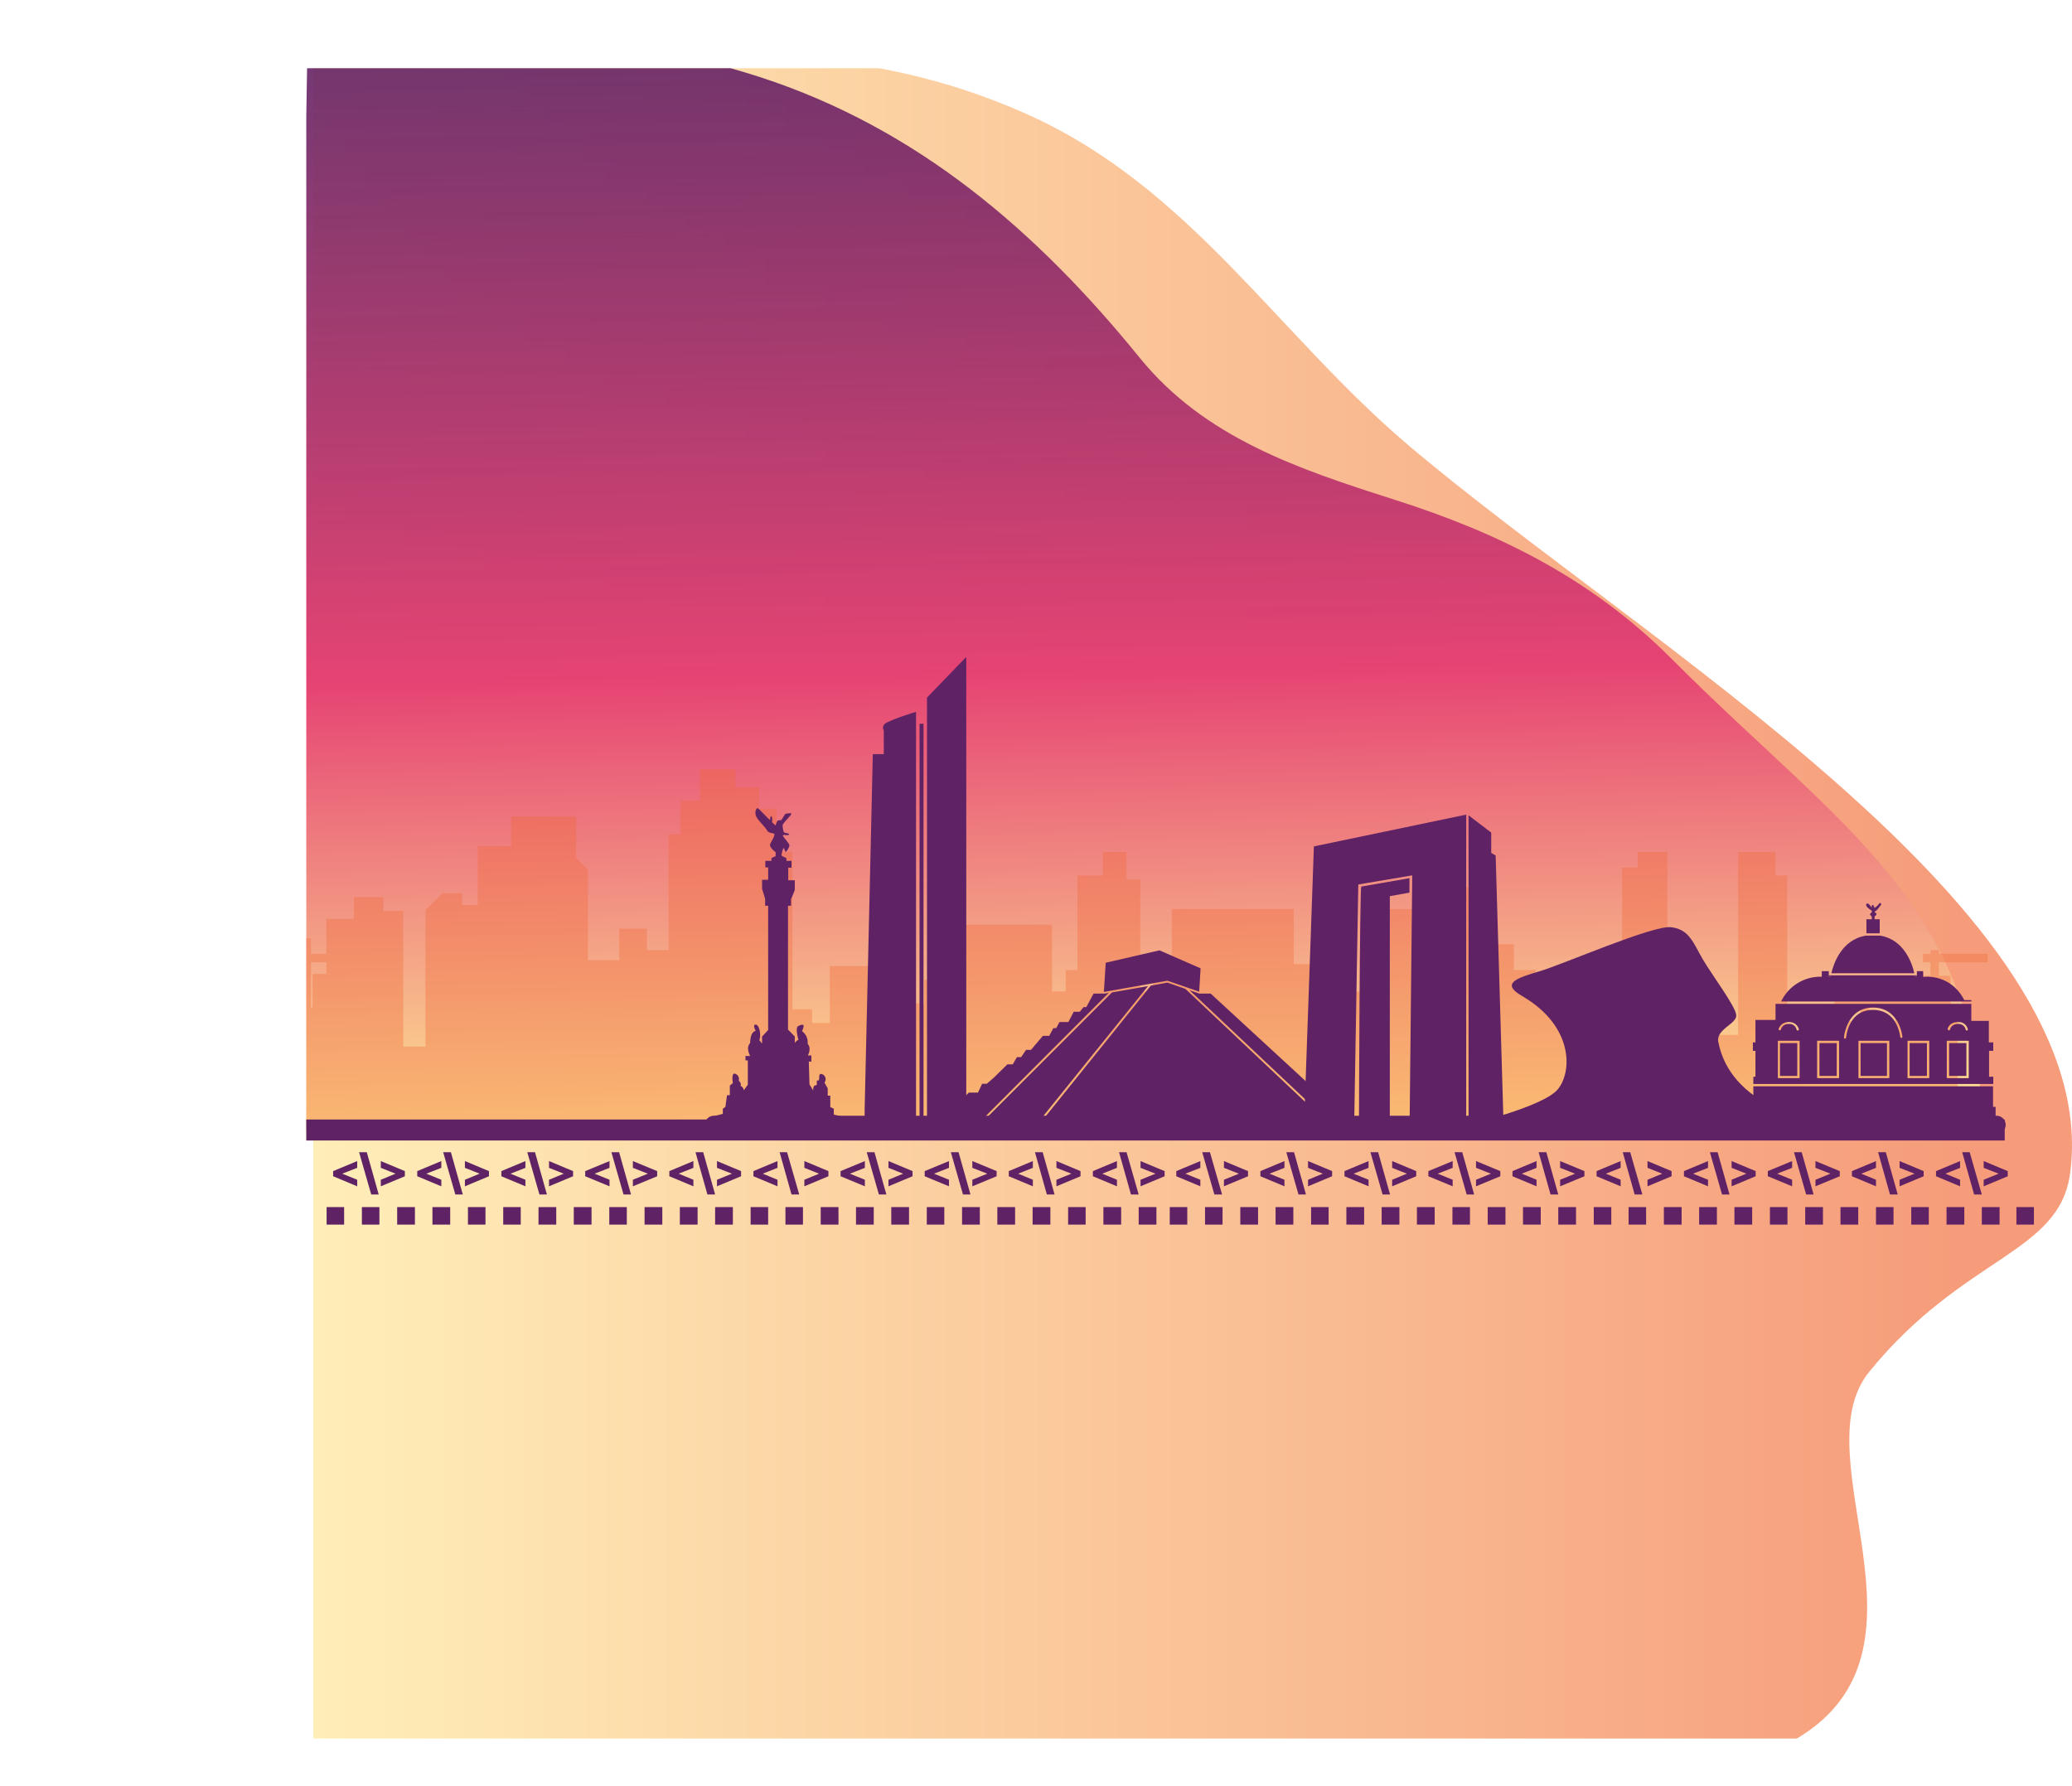 <svg viewBox="0 0 886.9 764.4" xmlns="http://www.w3.org/2000/svg" xmlns:xlink="http://www.w3.org/1999/xlink"><clipPath id="a" transform="translate(132.1 29.5)"><path d="m-1-.3h795v715h-795z"/></clipPath><linearGradient id="b" gradientTransform="matrix(-1 0 0 1 -9766.58 0)" gradientUnits="userSpaceOnUse" x1="-10521.37" x2="-9768.55" y1="352.73" y2="352.73"><stop offset=".07" stop-color="#f16935"/><stop offset="1" stop-color="#fee593"/></linearGradient><linearGradient id="c" gradientTransform="matrix(-1 0 0 1 -9766.58 0)" gradientUnits="userSpaceOnUse" x1="-10113.72" x2="-10121.2" y1="-19.34" y2="451.66"><stop offset="0" stop-color="#5f2265" stop-opacity=".9"/><stop offset=".59" stop-color="#e64473"/><stop offset="1" stop-color="#fee593"/></linearGradient><g clip-path="url(#a)"><path d="m90.9-1.4c75.8-6.4 145.3-11.3 217.1 21 69.2 31.2 106.3 93.4 162.3 141.1 100 85 298.6 200.4 283.7 312-4.6 34.6-45.5 35.2-86 85-29.7 36.6 33 119-31 157-38.2 22.7-131.5 22.4-175.6 17.6h-459.4v-761.8z" fill="url(#b)" opacity=".66" transform="translate(132.1 29.5)"/><path d="m-.6-3.6c.1-6.9 86.2-9.3 95.7-9.1 33.2.8 66.4 5.9 98.1 16.2 67.4 21.9 118.5 65.9 162.5 120.1 27.9 34.4 68.1 47.7 108.8 60.7 45.3 14.4 84.9 34.1 118.9 68.2 72.7 72.9 131.2 104.9 133.6 205.2l-724.6 1c3-227.2 7-462 7-462.3z" fill="url(#c)" transform="translate(132.1 29.5)"/><path d="m702.8 405.9v-17.7h-5v-5.8h20.9v-3.6h-20.9v-1.6h-3.6v1.6h-3.2v3.6h3.2v5.8h-15v19.4h-11.2v-5.8h11.2v-3.6h-26.1v3.6h11.2v5.8h-16.2v8.4h-7.6v-4.2h-7.6v-66.5h-5v-10.1h-16v78.3h-30.3v-78.3h-12.7v6.7h-6.7v53h-10.9v14.3h-5.1v-14.3h-21v-9.2h-9.3v-11h-8.4v-24.4h-13.5v9.3h-33.6v35.3h-17.7v-11.7h-21v-23.6h-52.2v27.8h-8.1v7.5h-5.4v-47.9h-5.9v-11.8h-10.1v10.1h-10.9v40.4h-5v9.2h-5.9v-28.6h-41.3v23.6h-13.4v10.1h-7.6v5.9h-7.6v-6.8l-4.6-4.6v-10.5h-20.6v24.4h-7.6v-5.9h-8.4v-67.3h-6.8v-18.5h-7.5v-9.3h-10.1v-7.6h-15.2v13.5h-8.4v14.3h-5v49.6h-9.3v-9.2h-11.8v13.5h-13.4v-38.7l-5.1-5.1v-17.7h-27.8v12.7h-14.3v25.2h-6.7v-5h-8.4l-5.1 5-2.2 2.2v58.4h-9.5v-58.1h-8.5v-5.9h-12.6v9.3h-11.8v15h-6.6v-6.6h-3.6v6.6h-15.9v3.6h15.9v19.3h-1.6v16h-27.7v-16h-9.3v-18.5l-3.8-3.8v-9.7h-15.5v26.1h-21.1v16.8h-28.6l-3.4-3.4h-18.5v45.5h838v-47m-698.3-20.3h-5.9v14.3h-.7v-19.3h6.6z" fill="#f16935" opacity=".34" transform="translate(132.1 29.5)"/><g fill="#5f2265"><path d="m722.5 455.9h-549a3.9 3.9 0 0 1 0-7.8h549a3.9 3.9 0 0 1 0 7.8z" transform="translate(132.1 29.5)"/><path d="m172.1 451.8v-3.2l5.2-1.3v-2.2l1.1-.8.7-5h1.2v-4.1l1.3-1.1s-.8-4.4.9-4a2.4 2.4 0 0 1 1.6 3s1.3 1 .8 2.2a2.5 2.5 0 0 1 1.4 1.9l1.7-2.4v-10.4h-1v-1.9h2s-2-3.5 0-5.5c0 0-.1-4.9 2.4-5.2 0 0-1.6-2.8 0-2.7s2.4 4.7 1.5 6.6l1.2 1.5v-3l2.6-2.8v-53.2h-1.3v-3l-1.3-4.2v-3.9h2.6v-5.3h-1.2v-2.8h2.6v-1.2l1.8-.8v-1.7s-3-2.2-2.3-3.6 2.1-3.6 1.7-4.2-2.3-.1-3.1-1.6-4.3-4.6-4.8-6.4.4-3.7 1.2-2.8l4.9 4.9s.1-2 .6-1.7.3 2.6.3 2.6l1.5 1.4s.5-2.2 1.1-2.2l1.4-.2 1.6-2.6s2.9-.7 2.6.1-3.7 4-3.7 4.7.2 3 .8 3.2 2.4.4 1.9.9-2.7-.2-2.6.4 2.8 3.3 2.8 4.2-1.6 3.4-1.8 2.6-.7-1.8-.8-1.4a17.1 17.1 0 0 0 -.8 2.9c0 .6 2 1.1 2.1 1.4s0 1.1 0 1.1h2.2v2.9h-1.4v5.4h2.8v4.2l-1.6 3.9v2.8h-1.3v53l2.9 3v2.7s1.2-1.4 1.5-1.2-1.6-5.2 0-6 2.3-.7 2.3 0a8 8 0 0 1 -.7 2.2 5.9 5.9 0 0 1 2.4 5.4s1.8 1.6.1 5h1.5v2.6h-1.1l.3 9.8 1.6 2.6s-.2-2.2 1-2.2-.1-2.4 1-2.1-.1-3 1.4-2.8a2.3 2.3 0 0 1 1.4 3.7l1.4 2.5v3.1h1.1v4.9l1.5.7v2.5l6.5 1.6v2.1z" transform="translate(132.1 29.5)"/><path d="m495.7 452.1s32.5-7.7 38.9-15.2 6.9-27.2-15.1-40c-9.6-5.5-2.2-7.8 7.6-10.7s48.2-19.7 56.1-18.8 9.6 7 13.6 13.8 14.1 20.2 14.3 23.9-8.8 6-7.7 11.4 4.2 16.2 18.3 25 14.2 10.6 14.2 10.6z" transform="translate(132.1 29.5)"/><path d="m450.6 350c-.7.5-1 98.7-1 98.7h13.2v-94.6l8.4-1.5v-6.2z" transform="translate(132.1 29.5)"/><path d="m643.5 478.4-3.3-112.2-1.9-1.1v-8.7l-9.7-7.4v129.4z"/><path d="m430.3 332.8s-4.1 115.3-4.1 116.1l21.4-.3 1.7-99.5 23.1-3.9-1.1 103.7h24.2v-129.7z" transform="translate(132.1 29.5)"/><path d="m393.6 309.8v170.6l1.7.1v-170.7z"/><path d="m246.2 280.8c-.8 1.7 0 2.3 0 2.3v10.2h-4.7l-3.5 152.3v3.8l22 1.4v-175.6c-.4.1-12.9 3.9-13.8 5.6z" transform="translate(132.1 29.5)"/><path d="m413.6 281.2-16.8 17.4v11.2 170.8l16.8 1z"/><path d="m513.4 425.3h-.1z"/><path d="m507.4 423.3-7.7-2.7-7.1 1.3-47 58.4h122.2z"/><path d="m474.6 425-2.2.4v-.1h-4.3l-3.1 5.8h-1.2l-1.6 2h-2.6l-2.3 4.4h-3.8l-1.4 2.6h-1.2l-1.8 3.3h-2.7l-5.1 6h-2.1l-2.1 3.1h-1.8l-1.8 3.1h-2.3l-5.7 5.6-3.1 2.7h-2l-1.8 3.8h-3.9l-7.8 7.7h-3.8l-2.4 4.9h18.7z"/><path d="m513.4 425.3h-.1l-4.1-1.4 59.8 56.4h8.9l-59.7-55h-4.7v.1z"/><path d="m513.3 424.5.6-10-17.6-7.7-23 5.3-.8 12.5 27.2-4.8z"/><path d="m491.4 422.1-15.4 2.7-55.5 55.5h24z"/><path d="m513.5 425.4v-.1h-.1z"/><path d="m650.7 388.5h.8v-.5h-.8z" transform="translate(132.1 29.5)"/><path d="m688.4 388.5v-.5h-.9a1.1 1.1 0 0 1 .1.5z" transform="translate(132.1 29.5)"/><path d="m761.9 446.5h7.4v14.06h-7.4z"/><path d="m834.3 446.5h7.4v14.06h-7.4z"/><path d="m796.4 446.5h11.3v14.06h-11.3z"/><path d="m778.8 446.5h7.4v14.06h-7.4z"/><path d="m817.4 446.5h7.4v14.06h-7.4z"/><path d="m627.9 407.1h-8.6v9.6h-1.1v3.6h1.1v11.1h-.9v3.1h102.7v-3.1h-1.8v-11.1h1.8v-3.6h-1.9v-9.2h-7.5v-7.3h-83.8zm48.7 24.9h-13.2v-16h13.2zm29.5-24a3.9 3.9 0 0 1 4.1 3.1c.1.2-.1.5-.4.5h-.1a.4.4 0 0 1 -.4-.4 3.1 3.1 0 0 0 -3.2-2.4c-3 0-3.5 2.3-3.5 2.4a.5.5 0 0 1 -.6.3c-.3 0-.4-.3-.4-.5s.6-3 4.5-3zm-4.9 8h9.4v16h-9.4zm-16.8 0h9.3v16h-9.3zm-14.8-14.2c11.4 0 12.6 12.4 12.6 12.5s-.1.5-.4.5a.5.5 0 0 1 -.5-.4c-.1-.5-1.2-11.6-11.7-11.6s-11.4 11.4-11.5 11.8a.5.5 0 0 1 -.4.5h-.1c-.2 0-.4-.3-.4-.5s1.1-12.8 12.4-12.8zm-23.9 14.2h9.4v16h-9.4zm-12-8a4.2 4.2 0 0 1 4.2 3.1c0 .2-.2.5-.4.5h-.1a.5.5 0 0 1 -.5-.4 3.1 3.1 0 0 0 -3.2-2.4c-3 0-3.5 2.3-3.5 2.4a.5.5 0 0 1 -.6.3c-.2 0-.4-.3-.4-.5a4.5 4.5 0 0 1 4.5-3zm-4.8 8h9.3v16h-9.3z" transform="translate(132.1 29.5)"/><path d="m672.5 364h-2.2v-1.3a1.2 1.2 0 0 0 .8-.9c.2-.6-.7-.6-.7-.6s0-.8.4-.8 1.8-2 2.2-2.5-.3-1.4-.9-.4a7.3 7.3 0 0 1 -1.9 1.7s-.1-1.2-.7-1.3-.4 1.2-.4 1.2-1.6-2.7-2.3-1.6 2.3 2.8 2.3 2.8v.8s-.8.3-.7.8.7.9.7.9v1.2h-2.3v6h5.7z" transform="translate(132.1 29.5)"/><path d="m651.8 387.1h35.5c-.9-4.1-4.3-14.4-14.6-16.1h-6.1c-10.5 1.7-13.9 12.2-14.8 16.1z" transform="translate(132.1 29.5)"/><path d="m750.5 473.8h-1.3v5.7h105v-5.7h-1.1v-8.8h-102.6z"/><path d="m708.7 398.6c-6.1-11.7-17.6-9.9-17.6-9.9v-2.5h-2.7v2.3h-.8a1.1 1.1 0 0 0 -.1-.5h-36v.5h-.8v-2.3h-3v2.4a18.6 18.6 0 0 0 -17.4 10.6h81.4v-.6z" transform="translate(132.1 29.5)"/><path d="m20.8 470.4-6.4 2.5 6.4 2.6v2.8l-10.3-4.3v-2.2l10.3-4.3z" transform="translate(132.1 29.5)"/><path d="m26.8 481.8-5.2-18.1h3.3l5.1 18.1z" transform="translate(132.1 29.5)"/><path d="m30.9 475.5 6.3-2.6-6.3-2.5v-2.9l10.3 4.3v2.2l-10.3 4.3z" transform="translate(132.1 29.5)"/><path d="m56.8 470.4-6.4 2.5 6.4 2.6v2.8l-10.3-4.3v-2.2l10.3-4.3z" transform="translate(132.1 29.5)"/><path d="m62.8 481.8-5.2-18.1h3.3l5.1 18.1z" transform="translate(132.1 29.5)"/><path d="m66.9 475.5 6.3-2.6-6.3-2.5v-2.9l10.3 4.3v2.2l-10.3 4.3z" transform="translate(132.1 29.5)"/><path d="m92.8 470.4-6.4 2.5 6.4 2.6v2.8l-10.3-4.3v-2.2l10.3-4.3z" transform="translate(132.1 29.5)"/><path d="m98.8 481.8-5.2-18.1h3.3l5.1 18.1z" transform="translate(132.1 29.5)"/><path d="m102.9 475.5 6.3-2.6-6.3-2.5v-2.9l10.3 4.3v2.2l-10.3 4.3z" transform="translate(132.1 29.5)"/><path d="m128.8 470.4-6.4 2.5 6.4 2.6v2.8l-10.4-4.3v-2.2l10.4-4.3z" transform="translate(132.1 29.5)"/><path d="m134.8 481.8-5.2-18.1h3.3l5.1 18.1z" transform="translate(132.1 29.5)"/><path d="m138.8 475.5 6.4-2.6-6.4-2.5v-2.9l10.4 4.3v2.2l-10.4 4.3z" transform="translate(132.1 29.5)"/><path d="m164.7 470.4-6.3 2.5 6.3 2.6v2.8l-10.3-4.3v-2.2l10.3-4.3z" transform="translate(132.1 29.5)"/><path d="m170.7 481.8-5.1-18.1h3.3l5.1 18.1z" transform="translate(132.1 29.5)"/><path d="m174.8 475.5 6.4-2.6-6.4-2.5v-2.9l10.3 4.3v2.2l-10.3 4.3z" transform="translate(132.1 29.5)"/><path d="m200.7 470.4-6.3 2.5 6.3 2.6v2.8l-10.3-4.3v-2.2l10.3-4.3z" transform="translate(132.1 29.5)"/><path d="m206.7 481.8-5.1-18.1h3.2l5.2 18.1z" transform="translate(132.1 29.5)"/><path d="m196.8 458.2h-7.5v-7.5h7.5zm-15.1 0h-7.6v-7.5h7.6zm-15.1 0h-7.6v-7.5h7.6zm-15.1 0h-7.6v-7.5h7.6zm-15.2 0h-7.5v-7.5h7.5zm-15.1 0h-7.6v-7.5h7.6zm-15.1 0h-7.6v-7.5h7.6zm-15.2 0h-7.5v-7.5h7.5zm-15.1 0h-7.5v-7.5h7.5zm-15.1 0h-7.6v-7.5h7.6zm-15.1 0h-7.6v-7.5h7.6zm-15.2 0h-7.5v-7.5h7.5zm-15.1 0h-7.5v-7.5h7.5z" transform="translate(132.1 29.5)"/><path d="m196.7 494.7h-7.5v-7.5h7.5zm-15.1 0h-7.6v-7.5h7.6zm-15.1 0h-7.6v-7.5h7.6zm-15.1 0h-7.6v-7.5h7.6zm-15.2 0h-7.5v-7.5h7.5zm-15.1 0h-7.6v-7.5h7.6zm-15.1 0h-7.6v-7.5h7.6zm-15.2 0h-7.5v-7.5h7.5zm-15.1 0h-7.5v-7.5h7.5zm-15.1 0h-7.6v-7.5h7.6zm-15.1 0h-7.6v-7.5h7.6zm-15.2 0h-7.5v-7.5h7.5zm-15.1 0h-7.5v-7.5h7.5z" transform="translate(132.1 29.5)"/><path d="m212.2 475.5 6.3-2.6-6.3-2.5v-2.9l10.3 4.3v2.2l-10.3 4.3z" transform="translate(132.1 29.5)"/><path d="m238.1 470.4-6.4 2.5 6.4 2.6v2.8l-10.4-4.3v-2.2l10.4-4.3z" transform="translate(132.1 29.5)"/><path d="m244.1 481.8-5.2-18.1h3.3l5.1 18.1z" transform="translate(132.1 29.5)"/><path d="m248.2 475.5 6.3-2.6-6.3-2.5v-2.9l10.3 4.3v2.2l-10.3 4.3z" transform="translate(132.1 29.5)"/><path d="m274.1 470.4-6.4 2.5 6.4 2.6v2.8l-10.4-4.3v-2.2l10.4-4.3z" transform="translate(132.1 29.5)"/><path d="m280.1 481.8-5.2-18.1h3.3l5.1 18.1z" transform="translate(132.1 29.5)"/><path d="m284.1 475.5 6.4-2.6-6.4-2.5v-2.9l10.4 4.3v2.2l-10.4 4.3z" transform="translate(132.1 29.5)"/><path d="m310 470.4-6.3 2.5 6.3 2.6v2.8l-10.3-4.3v-2.2l10.3-4.3z" transform="translate(132.1 29.5)"/><path d="m316 481.8-5.1-18.1h3.3l5.1 18.1z" transform="translate(132.1 29.5)"/><path d="m320.1 475.5 6.4-2.6-6.4-2.5v-2.9l10.3 4.3v2.2l-10.3 4.3z" transform="translate(132.1 29.5)"/><path d="m346 470.4-6.3 2.5 6.3 2.6v2.8l-10.3-4.3v-2.2l10.3-4.3z" transform="translate(132.1 29.5)"/><path d="m352 481.8-5.1-18.1h3.2l5.2 18.1z" transform="translate(132.1 29.5)"/><path d="m356.1 475.5 6.4-2.6-6.4-2.5v-2.9l10.3 4.3v2.2l-10.3 4.3z" transform="translate(132.1 29.5)"/><path d="m363 458.2h-7.6v-7.5h7.6zm-15.1 0h-7.6v-7.5h7.6zm-15.2 0h-7.5v-7.5h7.5zm-15.1 0h-7.5v-7.5h7.5zm-15.1 0h-7.6v-7.5h7.6zm-15.1 0h-7.6v-7.5h7.6zm-15.2 0h-7.5v-7.5h7.5zm-15.1 0h-7.6v-7.5h7.6zm-15.1 0h-7.6v-7.5h7.6zm-15.1 0h-7.6v-7.5h7.6zm-15.2 0h-7.5v-7.5h7.5z" transform="translate(132.1 29.5)"/><path d="m362.9 494.7h-7.6v-7.5h7.6zm-15.1 0h-7.6v-7.5h7.6zm-15.2 0h-7.5v-7.5h7.5zm-15.1 0h-7.6v-7.5h7.6zm-15.1 0h-7.6v-7.5h7.6zm-15.1 0h-7.6v-7.5h7.6zm-15.2 0h-7.5v-7.5h7.5zm-15.1 0h-7.6v-7.5h7.6zm-15.1 0h-7.6v-7.5h7.6zm-15.1 0h-7.6v-7.5h7.6zm-15.2 0h-7.5v-7.5h7.5z" transform="translate(132.1 29.5)"/><path d="m381.7 470.4-6.4 2.5 6.4 2.6v2.8l-10.3-4.3v-2.2l10.3-4.3z" transform="translate(132.1 29.5)"/><path d="m387.7 481.8-5.2-18.1h3.3l5.2 18.1z" transform="translate(132.1 29.5)"/><path d="m391.8 475.5 6.4-2.6-6.4-2.5v-2.9l10.3 4.3v2.2l-10.3 4.3z" transform="translate(132.1 29.5)"/><path d="m417.7 470.4-6.4 2.5 6.4 2.6v2.8l-10.3-4.3v-2.2l10.3-4.3z" transform="translate(132.1 29.5)"/><path d="m423.7 481.8-5.2-18.1h3.3l5.1 18.1z" transform="translate(132.1 29.5)"/><path d="m427.8 475.5 6.3-2.6-6.3-2.5v-2.9l10.3 4.3v2.2l-10.3 4.3z" transform="translate(132.1 29.5)"/><path d="m453.7 470.4-6.4 2.5 6.4 2.6v2.8l-10.3-4.3v-2.2l10.3-4.3z" transform="translate(132.1 29.5)"/><path d="m459.7 481.8-5.2-18.1h3.3l5.1 18.1z" transform="translate(132.1 29.5)"/><path d="m463.8 475.5 6.3-2.6-6.3-2.5v-2.9l10.3 4.3v2.2l-10.3 4.3z" transform="translate(132.1 29.5)"/><path d="m489.7 470.4-6.4 2.5 6.4 2.6v2.8l-10.4-4.3v-2.2l10.4-4.3z" transform="translate(132.1 29.5)"/><path d="m495.7 481.8-5.2-18.1h3.3l5.1 18.1z" transform="translate(132.1 29.5)"/><path d="m499.7 475.5 6.4-2.6-6.4-2.5v-2.9l10.4 4.3v2.2l-10.4 4.3z" transform="translate(132.1 29.5)"/><path d="m525.6 470.4-6.3 2.5 6.3 2.6v2.8l-10.3-4.3v-2.2l10.3-4.3z" transform="translate(132.1 29.5)"/><path d="m531.6 481.8-5.1-18.1h3.3l5.1 18.1z" transform="translate(132.1 29.5)"/><path d="m535.7 475.5 6.4-2.6-6.4-2.5v-2.9l10.4 4.3v2.2l-10.4 4.3z" transform="translate(132.1 29.5)"/><path d="m561.6 470.4-6.3 2.5 6.3 2.6v2.8l-10.3-4.3v-2.2l10.3-4.3z" transform="translate(132.1 29.5)"/><path d="m567.6 481.8-5.1-18.1h3.2l5.2 18.1z" transform="translate(132.1 29.5)"/><path d="m557.7 458.2h-7.5v-7.5h7.5zm-15.1 0h-7.5v-7.5h7.5zm-15.1 0h-7.6v-7.5h7.6zm-15.1 0h-7.6v-7.5h7.6zm-15.2 0h-7.5v-7.5h7.5zm-15.1 0h-7.6v-7.5h7.6zm-15.1 0h-7.6v-7.5h7.6zm-15.1 0h-7.6v-7.5h7.6zm-15.2 0h-7.5v-7.5h7.5zm-15.1 0h-7.6v-7.5h7.6zm-15.1 0h-7.6v-7.5h7.6zm-15.1 0h-7.6v-7.5h7.6zm-15.2 0h-7.5v-7.5h7.5z" transform="translate(132.1 29.5)"/><path d="m557.6 494.7h-7.5v-7.5h7.5zm-15.1 0h-7.6v-7.5h7.6zm-15.1 0h-7.6v-7.5h7.6zm-15.1 0h-7.6v-7.5h7.6zm-15.2 0h-7.5v-7.5h7.5zm-15.1 0h-7.6v-7.5h7.6zm-15.1 0h-7.6v-7.5h7.6zm-15.1 0h-7.6v-7.5h7.6zm-15.2 0h-7.5v-7.5h7.5zm-15.1 0h-7.6v-7.5h7.6zm-15.1 0h-7.6v-7.5h7.6zm-15.2 0h-7.5v-7.5h7.5zm-15.1 0h-7.5v-7.5h7.5z" transform="translate(132.1 29.5)"/><path d="m573.1 475.5 6.3-2.6-6.3-2.5v-2.9l10.3 4.3v2.2l-10.3 4.3z" transform="translate(132.1 29.5)"/><path d="m599 470.4-6.4 2.5 6.4 2.6v2.8l-10.3-4.3v-2.2l10.3-4.3z" transform="translate(132.1 29.5)"/><path d="m605 481.8-5.2-18.1h3.3l5.1 18.1z" transform="translate(132.1 29.5)"/><path d="m609.1 475.5 6.3-2.6-6.3-2.5v-2.9l10.3 4.3v2.2l-10.3 4.3z" transform="translate(132.1 29.5)"/><path d="m635 470.4-6.4 2.5 6.4 2.6v2.8l-10.4-4.3v-2.2l10.4-4.3z" transform="translate(132.1 29.5)"/><path d="m641 481.8-5.2-18.1h3.3l5.1 18.1z" transform="translate(132.1 29.5)"/><path d="m645 475.5 6.4-2.6-6.4-2.5v-2.9l10.4 4.3v2.2l-10.4 4.3z" transform="translate(132.1 29.5)"/><path d="m670.9 470.4-6.3 2.5 6.3 2.6v2.8l-10.3-4.3v-2.2l10.3-4.3z" transform="translate(132.1 29.5)"/><path d="m676.9 481.8-5.1-18.1h3.3l5.1 18.1z" transform="translate(132.1 29.5)"/><path d="m681 475.5 6.4-2.6-6.4-2.5v-2.9l10.3 4.3v2.2l-10.3 4.3z" transform="translate(132.1 29.5)"/><path d="m706.9 470.4-6.3 2.5 6.3 2.6v2.8l-10.3-4.3v-2.2l10.3-4.3z" transform="translate(132.1 29.5)"/><path d="m712.9 481.8-5.1-18.1h3.2l5.2 18.1z" transform="translate(132.1 29.5)"/><path d="m717 475.5 6.4-2.6-6.4-2.5v-2.9l10.3 4.3v2.2l-10.3 4.3z" transform="translate(132.1 29.5)"/><path d="m723.9 458.2h-7.6v-7.5h7.6zm-15.1 0h-7.6v-7.5h7.6zm-15.2 0h-7.5v-7.5h7.5zm-15.1 0h-7.5v-7.5h7.5zm-15.1 0h-7.6v-7.5h7.6zm-15.1 0h-7.6v-7.5h7.6zm-15.2 0h-7.5v-7.5h7.5zm-15.1 0h-7.5v-7.5h7.5zm-15.1 0h-7.6v-7.5h7.6zm-15.1 0h-7.6v-7.5h7.6zm-15.2 0h-7.5v-7.5h7.5z" transform="translate(132.1 29.5)"/><path d="m723.8 494.7h-7.6v-7.5h7.6zm-15.1 0h-7.6v-7.5h7.6zm-15.2 0h-7.5v-7.5h7.5zm45 0h-7.5v-7.5h7.5zm-60.1 0h-7.5v-7.5h7.5zm-15.1 0h-7.6v-7.5h7.6zm-15.1 0h-7.6v-7.5h7.6zm-15.2 0h-7.5v-7.5h7.5zm-15.1 0h-7.6v-7.5h7.6zm-15.1 0h-7.6v-7.5h7.6zm-15.1 0h-7.6v-7.5h7.6zm-15.2 0h-7.5v-7.5h7.5z" transform="translate(132.1 29.5)"/><path d="m128.1 479.2h730v9h-730z"/></g></g></svg>